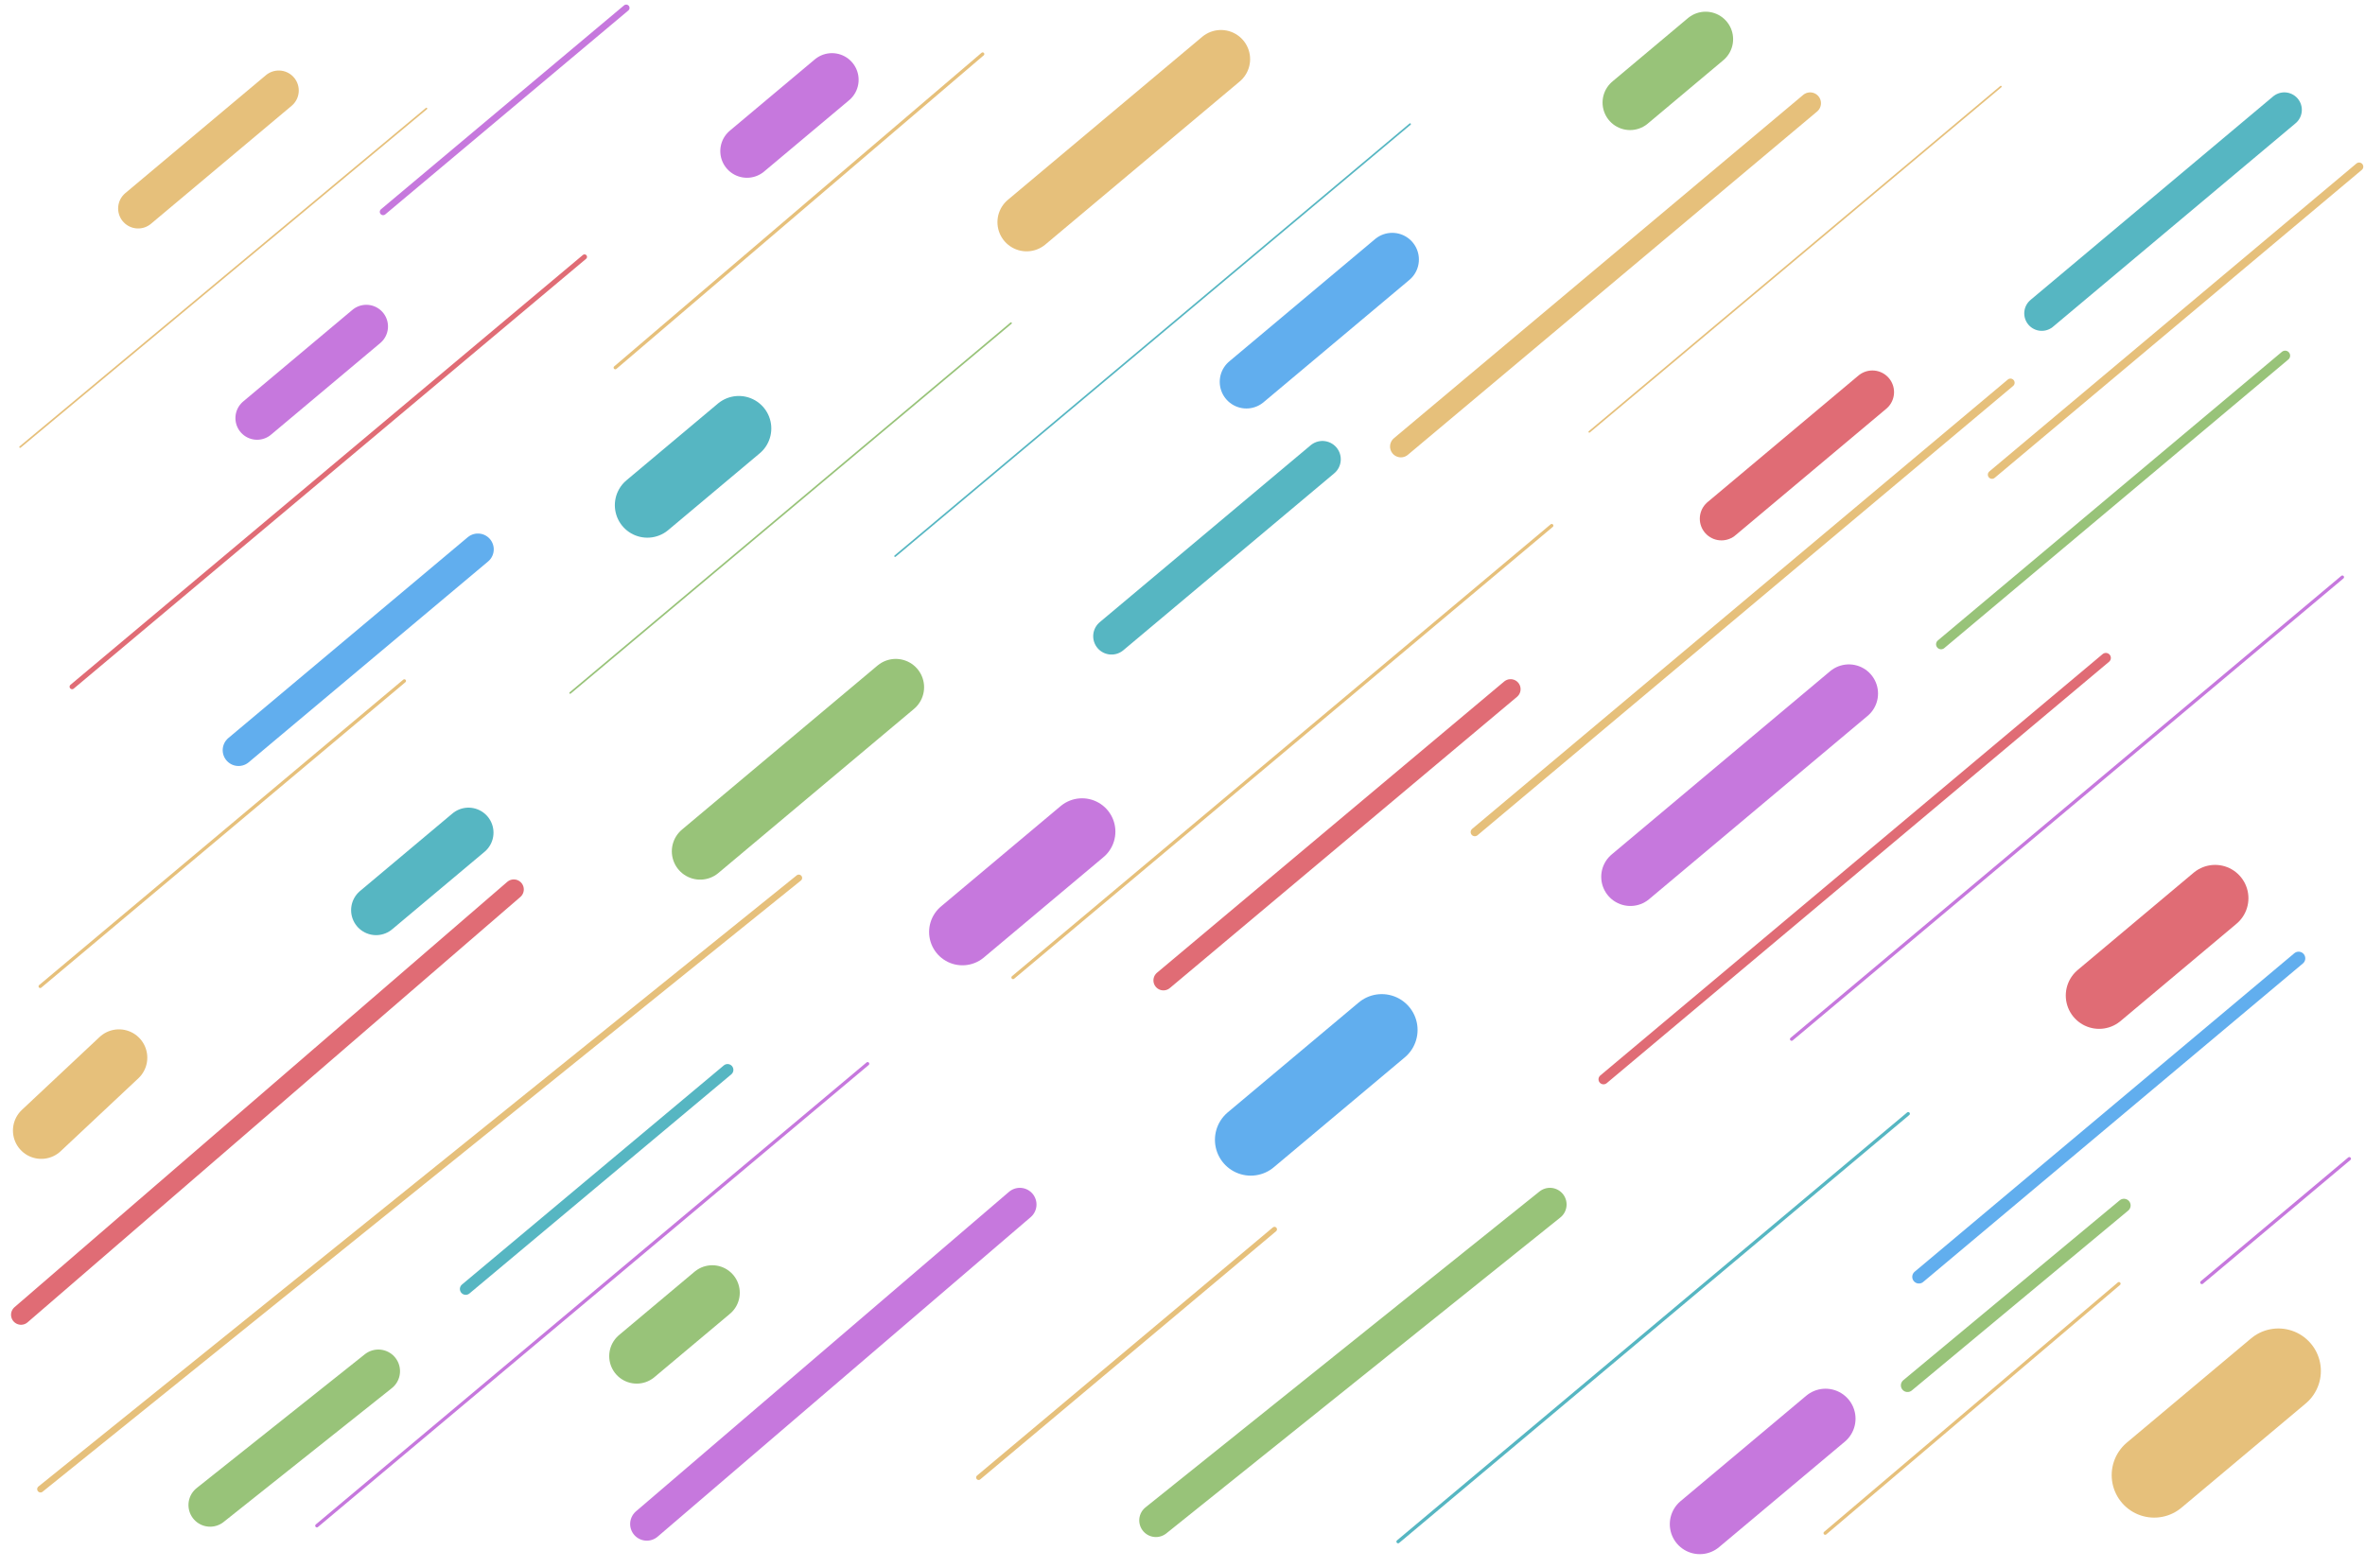 <svg width="1419" height="941" viewBox="0 0 1419 941" fill="none" xmlns="http://www.w3.org/2000/svg">
<line x1="420.095" y1="510.937" x2="537.456" y2="412.46" stroke="#98C379" stroke-width="34" stroke-linecap="round"/>
<line x1="24.765" y1="678.526" x2="71.377" y2="634.79" stroke="#E6C07B" stroke-width="34" stroke-linecap="round"/>
<line x1="666.915" y1="381.848" x2="793.468" y2="275.657" stroke="#56B6C2" stroke-width="22" stroke-linecap="round"/>
<line x1="225.66" y1="546.253" x2="281.097" y2="499.735" stroke="#56B6C2" stroke-width="30" stroke-linecap="round"/>
<line x1="143.112" y1="450.234" x2="286.752" y2="329.706" stroke="#61AEEE" stroke-width="19" stroke-linecap="round"/>
<line x1="448.176" y1="90.695" x2="499.178" y2="47.899" stroke="#C678DD" stroke-width="32" stroke-linecap="round"/>
<line x1="154.253" y1="250.933" x2="219.799" y2="195.933" stroke="#C678DD" stroke-width="26" stroke-linecap="round"/>
<line x1="279.437" y1="773.625" x2="436.533" y2="642.118" stroke="#56B6C2" stroke-width="7" stroke-linecap="round"/>
<line x1="1032.88" y1="311.326" x2="1123.43" y2="235.349" stroke="#E06C75" stroke-width="26" stroke-linecap="round"/>
<line x1="126.077" y1="903.288" x2="227.012" y2="822.963" stroke="#98C379" stroke-width="26" stroke-linecap="round"/>
<line x1="577.457" y1="559.349" x2="649.236" y2="499.119" stroke="#C678DD" stroke-width="40" stroke-linecap="round"/>
<line x1="388.088" y1="914.672" x2="611.9" y2="722.912" stroke="#C678DD" stroke-width="20" stroke-linecap="round"/>
<line x1="1292.51" y1="885.341" x2="1367.02" y2="822.821" stroke="#E6C07B" stroke-width="51" stroke-linecap="round"/>
<line x1="1259.47" y1="597.491" x2="1329.06" y2="539.09" stroke="#E06C75" stroke-width="40" stroke-linecap="round"/>
<line x1="382.028" y1="813.916" x2="427.365" y2="775.874" stroke="#98C379" stroke-width="33" stroke-linecap="round"/>
<line x1="978.034" y1="61.564" x2="1023.37" y2="23.521" stroke="#98C379" stroke-width="33" stroke-linecap="round"/>
<line x1="615.963" y1="133.344" x2="732.571" y2="35.499" stroke="#E6C07B" stroke-width="35" stroke-linecap="round"/>
<line x1="750.46" y1="684.093" x2="829.047" y2="618.15" stroke="#61AEEE" stroke-width="43" stroke-linecap="round"/>
<line x1="388.404" y1="303.203" x2="443.285" y2="257.152" stroke="#56B6C2" stroke-width="39" stroke-linecap="round"/>
<line x1="747.839" y1="229.162" x2="835.338" y2="155.742" stroke="#61AEEE" stroke-width="32" stroke-linecap="round"/>
<line x1="1019.88" y1="914.768" x2="1095.32" y2="851.47" stroke="#C678DD" stroke-width="36" stroke-linecap="round"/>
<line x1="978.234" y1="526.246" x2="1109.32" y2="416.253" stroke="#C678DD" stroke-width="35" stroke-linecap="round"/>
<line x1="1225.05" y1="188.068" x2="1370.6" y2="65.935" stroke="#56B6C2" stroke-width="21" stroke-linecap="round"/>
<line x1="82.881" y1="125.117" x2="167.255" y2="54.319" stroke="#E6C07B" stroke-width="24" stroke-linecap="round"/>
<line x1="693.545" y1="912.498" x2="929.956" y2="722.906" stroke="#98C379" stroke-width="20" stroke-linecap="round"/>
<line x1="698.056" y1="588.407" x2="906.356" y2="413.622" stroke="#E06C75" stroke-width="12" stroke-linecap="round"/>
<line x1="12.62" y1="789.093" x2="308.283" y2="533.809" stroke="#E06C75" stroke-width="12" stroke-linecap="round"/>
<line x1="838.851" y1="925.264" x2="1144.93" y2="668.434" stroke="#56B6C2" stroke-width="2" stroke-linecap="round"/>
<line x1="43.256" y1="412.155" x2="350.709" y2="154.171" stroke="#E06C75" stroke-width="3" stroke-linecap="round"/>
<line x1="537.062" y1="333.763" x2="846.047" y2="74.494" stroke="#56B6C2" stroke-linecap="round"/>
<line x1="342.101" y1="415.894" x2="606.605" y2="193.948" stroke="#98C379" stroke-linecap="round"/>
<line x1="24.123" y1="592.004" x2="242.602" y2="408.679" stroke="#E6C07B" stroke-width="2" stroke-linecap="round"/>
<line x1="12.064" y1="268.296" x2="255.852" y2="65.163" stroke="#E6C07B" stroke-linecap="round"/>
<line x1="1195.2" y1="284.88" x2="1415.48" y2="100.042" stroke="#E6C07B" stroke-width="5" stroke-linecap="round"/>
<line x1="962.105" y1="647.783" x2="1263.51" y2="394.874" stroke="#E06C75" stroke-width="6" stroke-linecap="round"/>
<line x1="369.168" y1="220.656" x2="589.59" y2="32.444" stroke="#E6C07B" stroke-width="2" stroke-linecap="round"/>
<line x1="1074.97" y1="623.668" x2="1405.42" y2="346.395" stroke="#C678DD" stroke-width="2" stroke-linecap="round"/>
<line x1="190.123" y1="915.705" x2="520.565" y2="638.432" stroke="#C678DD" stroke-width="2" stroke-linecap="round"/>
<line x1="229.867" y1="127.139" x2="375.72" y2="4.753" stroke="#C678DD" stroke-width="4" stroke-linecap="round"/>
<line x1="24.302" y1="893.743" x2="479.282" y2="526.923" stroke="#E6C07B" stroke-width="4" stroke-linecap="round"/>
<line x1="1164.64" y1="386.677" x2="1371.08" y2="213.453" stroke="#98C379" stroke-width="6" stroke-linecap="round"/>
<line x1="1095.11" y1="920.146" x2="1271.36" y2="770.44" stroke="#E6C07B" stroke-width="2" stroke-linecap="round"/>
<line x1="884.896" y1="499.391" x2="1206.28" y2="229.721" stroke="#E6C07B" stroke-width="5" stroke-linecap="round"/>
<line x1="587.185" y1="886.755" x2="764.684" y2="737.815" stroke="#E6C07B" stroke-width="3" stroke-linecap="round"/>
<line x1="953.575" y1="259.188" x2="1200.51" y2="51.988" stroke="#E6C07B" stroke-linecap="round"/>
<line x1="607.834" y1="586.657" x2="931.028" y2="315.465" stroke="#E6C07B" stroke-width="2" stroke-linecap="round"/>
<line x1="840.534" y1="267.993" x2="1086.09" y2="61.944" stroke="#E6C07B" stroke-width="13" stroke-linecap="round"/>
<line x1="1151.35" y1="766.34" x2="1379.17" y2="575.177" stroke="#61AEEE" stroke-width="8" stroke-linecap="round"/>
<line x1="1144.52" y1="831.461" x2="1274.37" y2="723.482" stroke="#98C379" stroke-width="8" stroke-linecap="round"/>
<line x1="1321.12" y1="769.705" x2="1409.59" y2="695.432" stroke="#C678DD" stroke-width="2" stroke-linecap="round"/>
</svg>
